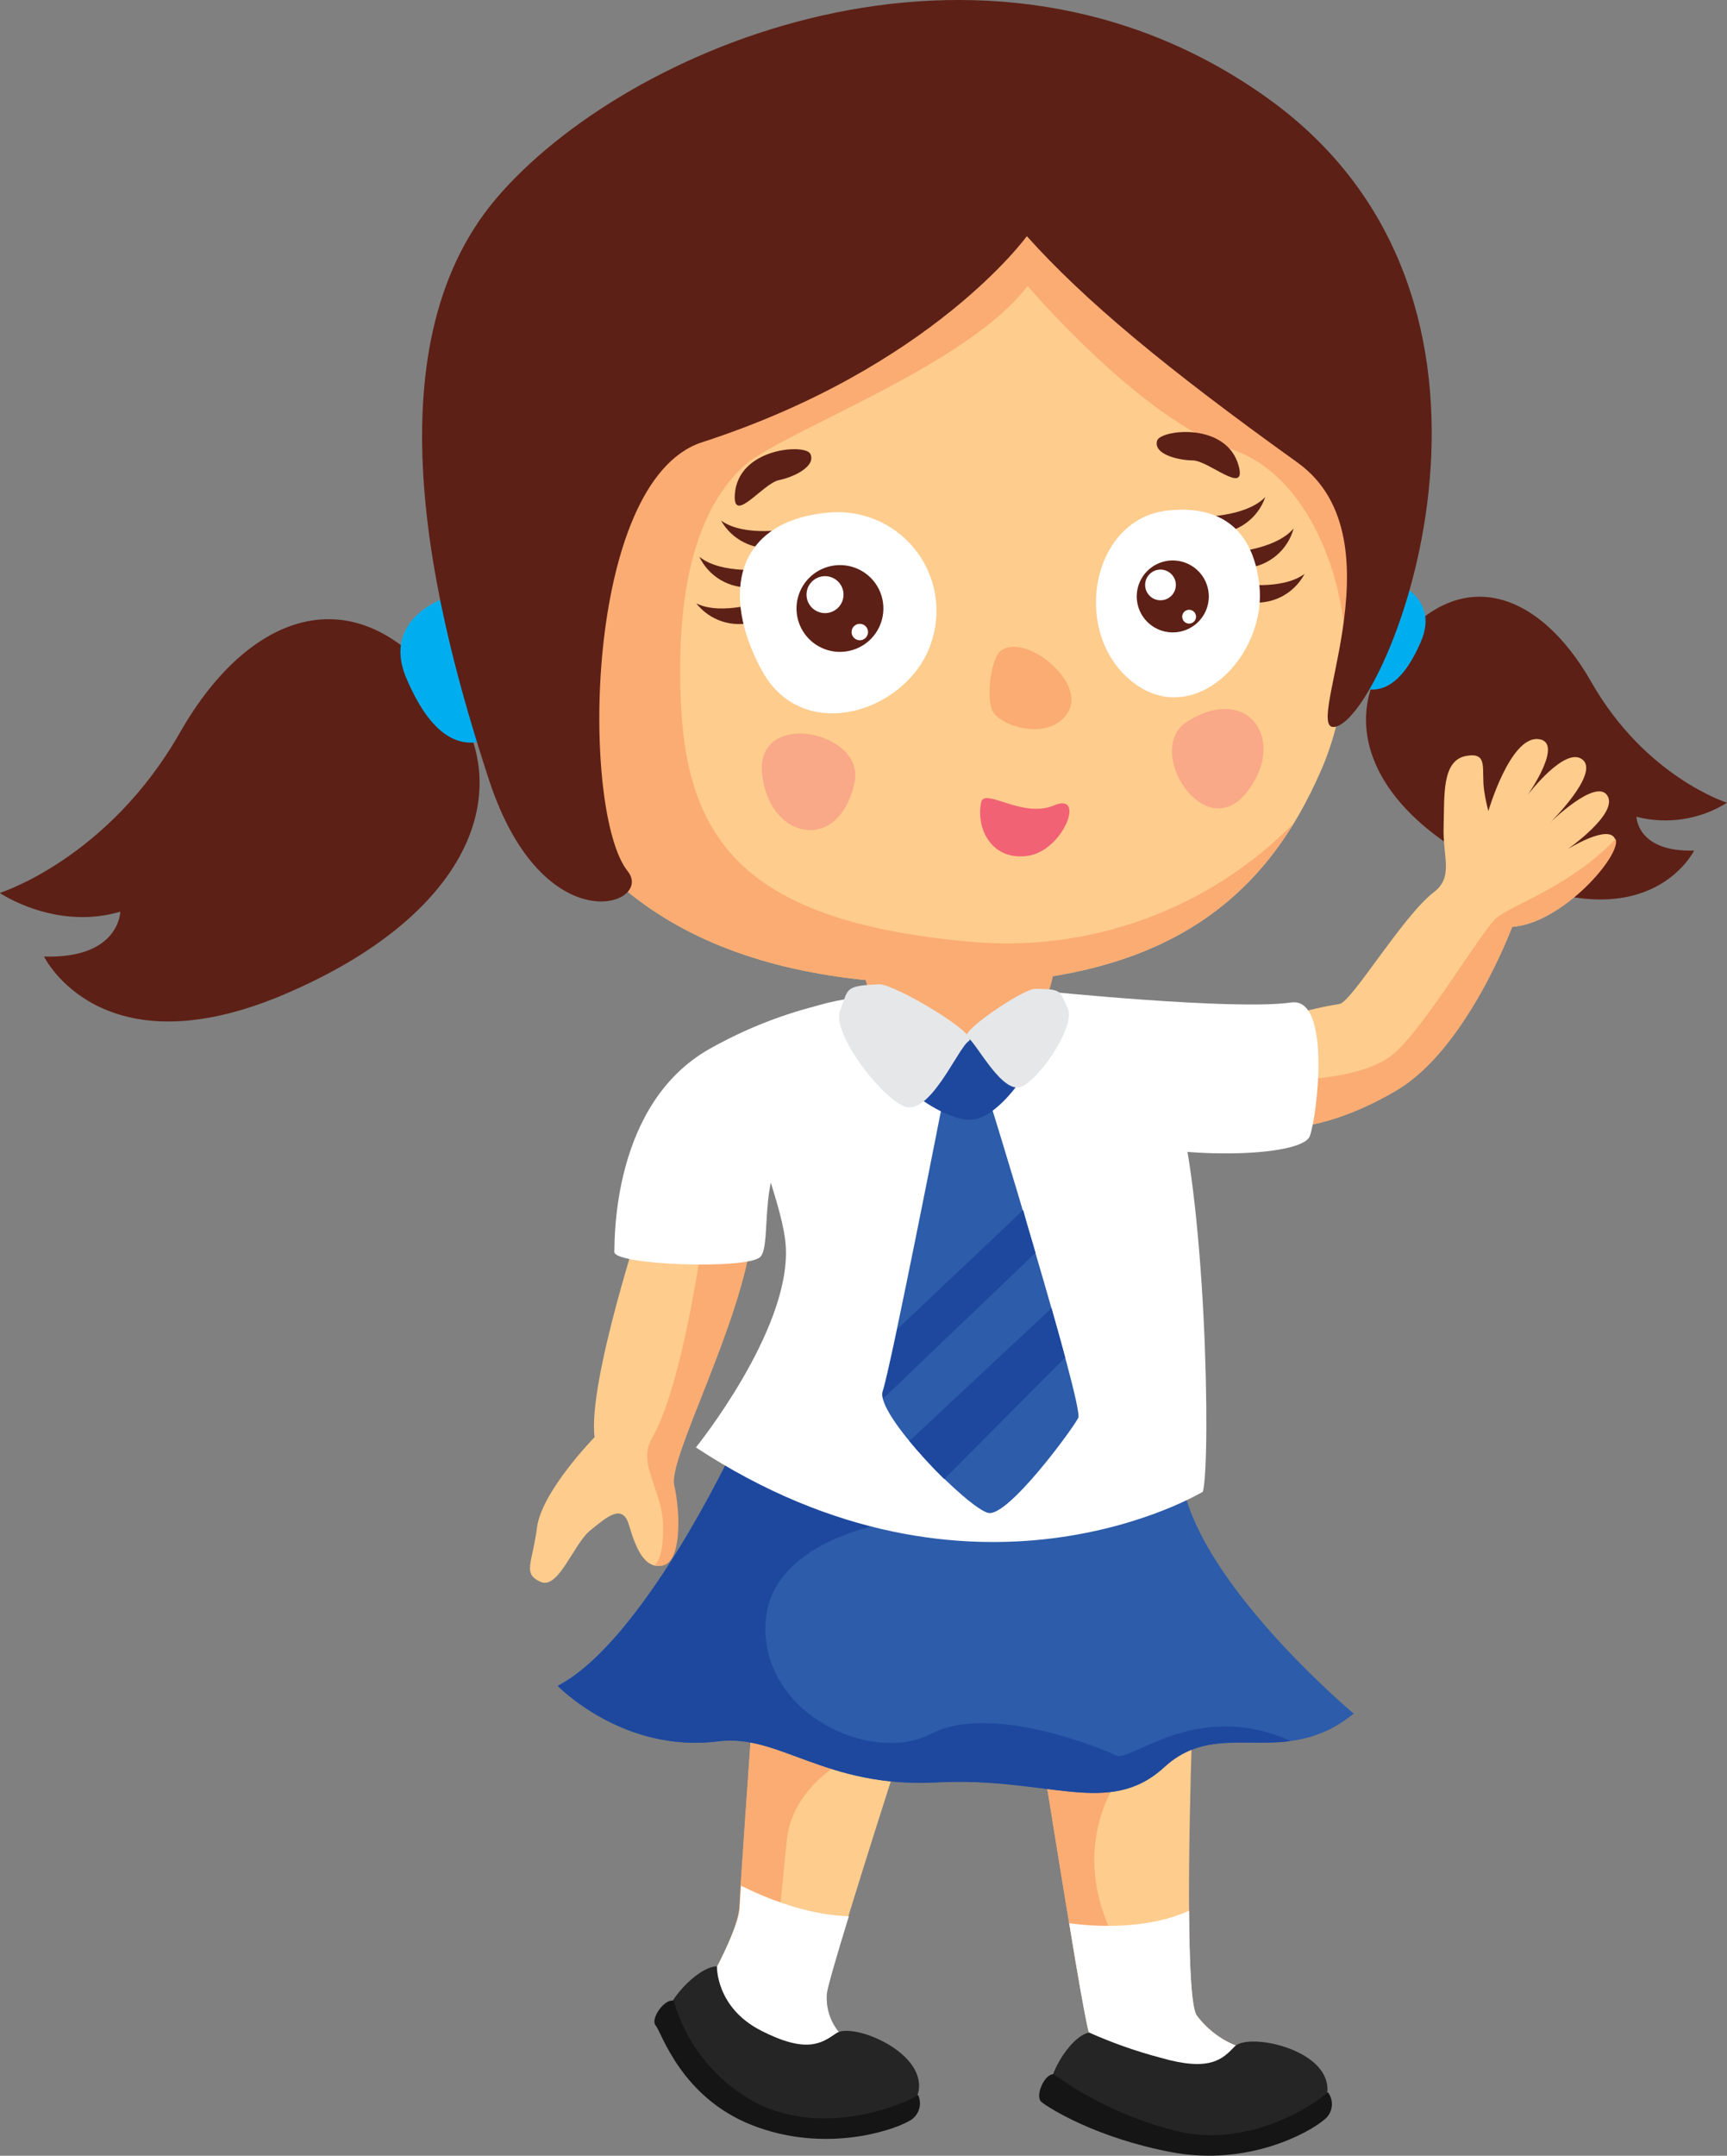 <svg width="234" height="292" viewBox="0 0 234 292" fill="none" xmlns="http://www.w3.org/2000/svg">
<rect x="0" y="0" width="234" height="292" fill="#808080" stroke="none"/>
<g clip-path="url(#clip0_9:324)">
<path d="M87.254 164.181C87.254 164.181 79.594 187.165 80.564 194.667C80.564 194.667 73.406 201.968 72.76 206.91C72.113 211.852 70.775 213.143 73.228 214.256C75.681 215.369 77.688 209.147 79.984 207.288C82.281 205.429 84.355 203.593 85.236 206.598C86.117 209.603 87.298 212.608 89.796 212.041C92.293 211.473 92.148 204.94 91.301 201.222C90.454 197.505 100.454 179.396 101.937 166.785C101.937 166.741 85.938 163.725 87.254 164.181Z" fill="#FECC8D"/>
<path d="M96.943 165.84L94.925 169.546C94.925 169.546 92.316 188 88.347 194.789C86.239 198.395 89.907 201.901 89.852 206.966C89.852 209.948 89.428 211.24 88.737 212.008C89.103 212.098 89.486 212.098 89.852 212.008C92.36 211.451 92.204 204.907 91.357 201.189C90.51 197.472 100.51 179.363 101.993 166.752L96.943 165.84Z" fill="#FAAC73"/>
<path d="M61.711 95.541C49.547 77.143 34.139 82.107 24.383 99.225C14.628 116.344 -0.033 120.952 -0.033 120.952C-0.033 120.952 7.481 126.083 16.3 123.489C16.3 123.489 16.211 129.878 5.965 129.566C5.965 129.566 13.624 145.338 38.632 134.642C63.64 123.946 69.627 107.473 61.711 95.541Z" fill="#5D2016"/>
<path d="M60.808 80.805C60.808 80.805 51.476 83.51 55.088 91.935C58.701 100.361 62.893 101.852 67.129 99.726C71.366 97.6 60.808 80.805 60.808 80.805Z" fill="#00AEEF"/>
<path d="M187.53 89.609C196.683 75.763 208.279 79.503 215.615 92.381C222.951 105.258 234 108.731 234 108.731C232.192 109.862 230.172 110.615 228.064 110.942C225.956 111.269 223.802 111.164 221.736 110.634C221.736 110.634 221.803 115.442 229.54 115.209C229.54 115.209 223.776 127.084 204.945 119.037C186.114 110.99 181.599 98.58 187.53 89.609Z" fill="#5D2016"/>
<path d="M188.232 78.512C188.232 78.512 195.245 80.549 192.536 86.882C189.827 93.215 186.638 94.339 183.472 92.759C180.305 91.178 188.232 78.512 188.232 78.512Z" fill="#00AEEF"/>
<path d="M179.112 104.089C171.442 121.898 157.215 134.742 122.898 133.161C89.171 131.614 79.773 115.509 74.354 109.499C68.936 103.488 76.093 46.958 76.093 46.958L91.446 28.326L166.146 23.518C166.146 23.518 181.197 49.963 181.755 50.865C182.312 51.766 186.749 86.392 179.112 104.089Z" fill="#FECC8D"/>
<path d="M175.31 111.491C169.61 117.291 162.68 121.742 155.03 124.517C147.38 127.293 139.204 128.322 131.104 127.53C101.748 124.825 93.196 114.463 92.271 95.53C91.346 76.598 95.883 67.582 100.845 63.075C105.806 58.567 131.104 49.551 139.231 38.733C139.231 38.733 154.584 56.764 166.77 60.815C178.956 64.867 183.026 82.452 182.122 89.665C182.056 90.243 182.234 90.455 182.58 90.41C184.988 72.725 182.223 51.566 181.755 50.865C181.152 49.963 166.146 23.518 166.146 23.518L91.446 28.326L76.093 46.958C76.093 46.958 68.936 103.488 74.354 109.499C79.773 115.509 89.171 131.614 122.898 133.161C152.243 134.508 166.882 125.315 175.31 111.491Z" fill="#FAAC73"/>
<path d="M106.999 71.623C106.999 71.623 100.912 72.825 97.701 70.51C98.419 71.786 99.504 72.818 100.816 73.473C102.127 74.127 103.605 74.375 105.059 74.183L106.999 71.623Z" fill="#5D2016"/>
<path d="M103.967 77.076C103.967 77.076 97.812 77.878 94.757 75.418C95.39 76.738 96.405 77.839 97.671 78.577C98.938 79.315 100.396 79.657 101.859 79.558L103.967 77.076Z" fill="#5D2016"/>
<path d="M103.688 81.362C103.688 81.362 97.857 83.476 94.345 81.729C95.247 82.876 96.472 83.729 97.862 84.177C99.252 84.625 100.745 84.649 102.149 84.244L103.688 81.362Z" fill="#5D2016"/>
<path d="M162.522 70.009C162.522 70.009 168.721 70.12 171.442 67.326C170.963 68.711 170.079 69.92 168.904 70.797C167.729 71.674 166.318 72.179 164.852 72.246L162.522 70.009Z" fill="#5D2016"/>
<path d="M166.514 74.85C166.514 74.85 172.713 74.561 175.277 71.589C174.891 73.002 174.088 74.267 172.973 75.218C171.857 76.168 170.481 76.762 169.022 76.921L166.514 74.85Z" fill="#5D2016"/>
<path d="M167.495 79.024C167.495 79.024 173.616 80.07 176.76 77.733C176.077 79.028 175.02 80.088 173.725 80.775C172.431 81.462 170.959 81.744 169.502 81.584L167.495 79.024Z" fill="#5D2016"/>
<path d="M158.208 69.152C147.816 70.265 145.063 85.725 153.402 92.336C161.742 98.947 171.787 88.841 170.617 79.08C169.446 69.319 162.511 68.673 158.208 69.152Z" fill="white"/>
<path d="M112.027 69.452C99.763 70.665 97.533 80.36 103.231 90.822C108.928 101.284 123.6 96.209 126.321 86.582C126.959 84.466 127.063 82.226 126.621 80.061C126.18 77.897 125.207 75.875 123.791 74.178C122.374 72.48 120.558 71.16 118.505 70.335C116.452 69.511 114.227 69.207 112.027 69.452Z" fill="white"/>
<path d="M119.687 82.118C119.747 83.278 119.461 84.43 118.866 85.428C118.27 86.426 117.392 87.226 116.342 87.726C115.292 88.226 114.116 88.404 112.965 88.237C111.813 88.071 110.737 87.568 109.872 86.791C109.006 86.014 108.391 84.999 108.104 83.873C107.816 82.748 107.869 81.562 108.256 80.467C108.643 79.371 109.347 78.415 110.278 77.718C111.209 77.022 112.326 76.616 113.488 76.553C114.262 76.51 115.036 76.619 115.767 76.876C116.498 77.132 117.171 77.531 117.747 78.048C118.324 78.565 118.792 79.191 119.124 79.89C119.457 80.588 119.648 81.346 119.687 82.118Z" fill="#5D2016"/>
<path d="M114.291 80.415C114.316 80.91 114.195 81.401 113.941 81.826C113.688 82.251 113.313 82.592 112.866 82.805C112.418 83.019 111.918 83.095 111.427 83.024C110.936 82.953 110.477 82.739 110.109 82.408C109.74 82.077 109.478 81.644 109.355 81.165C109.232 80.685 109.255 80.18 109.419 79.713C109.584 79.246 109.884 78.839 110.281 78.542C110.677 78.245 111.153 78.072 111.648 78.045C111.978 78.027 112.308 78.074 112.619 78.183C112.93 78.293 113.217 78.463 113.462 78.683C113.708 78.903 113.907 79.169 114.049 79.467C114.192 79.764 114.274 80.087 114.291 80.415Z" fill="white"/>
<path d="M117.613 85.613C117.613 85.83 117.549 86.042 117.429 86.223C117.31 86.404 117.14 86.546 116.941 86.632C116.742 86.718 116.522 86.744 116.308 86.707C116.094 86.67 115.896 86.572 115.737 86.424C115.578 86.276 115.466 86.085 115.415 85.874C115.364 85.664 115.375 85.443 115.447 85.239C115.52 85.034 115.651 84.856 115.823 84.725C115.996 84.593 116.204 84.516 116.42 84.5C116.573 84.49 116.726 84.51 116.871 84.562C117.015 84.613 117.148 84.693 117.26 84.797C117.371 84.902 117.461 85.028 117.522 85.169C117.582 85.309 117.614 85.46 117.613 85.613Z" fill="white"/>
<path d="M163.782 80.527C163.834 81.489 163.598 82.446 163.105 83.275C162.612 84.104 161.884 84.768 161.013 85.184C160.142 85.6 159.167 85.749 158.211 85.612C157.255 85.475 156.361 85.058 155.643 84.414C154.924 83.77 154.413 82.927 154.174 81.993C153.935 81.059 153.979 80.075 154.3 79.166C154.621 78.257 155.205 77.463 155.978 76.885C156.751 76.307 157.678 75.971 158.642 75.919C159.935 75.852 161.202 76.299 162.166 77.163C163.129 78.027 163.71 79.236 163.782 80.527Z" fill="#5D2016"/>
<path d="M159.322 79.113C159.346 79.523 159.247 79.93 159.039 80.284C158.831 80.638 158.523 80.923 158.153 81.102C157.783 81.282 157.369 81.348 156.961 81.293C156.554 81.238 156.172 81.064 155.864 80.793C155.555 80.522 155.334 80.166 155.227 79.769C155.121 79.373 155.134 78.954 155.265 78.565C155.397 78.177 155.64 77.835 155.965 77.584C156.29 77.333 156.683 77.184 157.093 77.154C157.368 77.136 157.644 77.173 157.906 77.261C158.167 77.35 158.408 77.49 158.615 77.671C158.822 77.853 158.991 78.075 159.113 78.322C159.234 78.569 159.305 78.838 159.322 79.113Z" fill="white"/>
<path d="M162.054 83.476C162.065 83.661 162.02 83.845 161.926 84.005C161.832 84.165 161.693 84.293 161.525 84.373C161.358 84.454 161.171 84.483 160.987 84.457C160.803 84.43 160.632 84.35 160.494 84.227C160.355 84.103 160.257 83.941 160.212 83.761C160.166 83.582 160.174 83.393 160.237 83.218C160.299 83.043 160.411 82.891 160.56 82.781C160.709 82.67 160.888 82.606 161.073 82.597C161.32 82.585 161.561 82.671 161.745 82.835C161.929 83 162.04 83.23 162.054 83.476Z" fill="white"/>
<path d="M109.786 61.461C109.084 60.081 99.942 60.648 99.563 67.026C99.317 71.077 103.398 65.468 105.539 65.034C107.679 64.599 110.623 63.097 109.786 61.461Z" fill="#5D2016"/>
<path d="M156.781 59.691C157.204 58.211 166.291 57.053 167.863 63.208C168.866 67.137 163.793 62.396 161.608 62.362C159.423 62.329 156.256 61.461 156.781 59.691Z" fill="#5D2016"/>
<path d="M132.932 108.697C133.345 106.583 138.507 110.923 142.833 109.087C147.159 107.25 144.082 115.209 139.287 115.921C134.493 116.633 132.219 112.415 132.932 108.697Z" fill="#F16275"/>
<path d="M135.485 88.251C138.574 85.502 147.136 92.158 144.762 96.376C142.387 100.594 135.162 98.402 134.382 96.064C133.601 93.727 134.449 89.164 135.485 88.251Z" fill="#FAAC73"/>
<path d="M160.861 97.745C154.918 101.496 163.091 114.44 168.81 107.462C174.53 100.483 169.256 92.447 160.861 97.745Z" fill="#F9A987"/>
<path d="M115.796 105.926C117.234 99.058 102.294 95.909 103.264 104.868C104.234 113.828 113.767 115.642 115.796 105.926Z" fill="#F9A987"/>
<path d="M139.131 31.988C139.131 31.988 126.298 49.796 95.136 59.903C79.048 65.089 78.691 110.066 85.046 118.002C88.714 122.576 73.596 128.019 66.26 105.647C58.924 83.276 49.759 47.548 67.174 26.957C84.589 6.366 133.166 -14.224 171.665 13.234C210.163 40.692 188.79 95.174 181.298 98.324C175.489 100.772 190.563 73.225 175.79 62.641C157.918 49.83 146.925 40.681 139.131 31.988Z" fill="#5D2016"/>
<path d="M173.27 138.014C175.95 137.118 178.698 136.441 181.487 135.989C183.148 135.733 190.039 124.102 194.286 120.84C196.996 118.759 195.468 116.121 195.602 111.936C195.736 107.751 195.323 102.965 198.69 102.387C201.768 101.841 200.653 104.279 201.11 107.184C201.245 108.084 201.431 108.976 201.667 109.855C201.667 109.855 204.588 99.838 208.357 100.105C212.125 100.372 206.997 107.673 206.997 107.673C206.997 107.673 212.058 100.995 214.422 102.887C216.786 104.78 210.051 111.402 210.051 111.402C210.051 111.402 216.228 105.336 217.789 107.762C219.35 110.189 212.393 115.03 212.393 115.03C212.393 115.03 217.967 111.547 218.837 113.65C219.707 115.754 211.635 125.114 204.845 125.548C204.845 125.548 198.757 142.043 189.236 147.664C179.714 153.285 173.259 152.828 173.259 152.828L173.27 138.014Z" fill="#FECC8D"/>
<path d="M188.589 142.934C184.375 146.273 175.043 146.273 175.043 146.273L173.326 152.216V152.817C173.326 152.817 179.826 153.285 189.303 147.653C198.78 142.021 204.912 125.537 204.912 125.537C211.702 125.103 219.796 115.754 218.904 113.639C212.761 120.083 204.878 122.543 202.771 124.335C200.664 126.127 192.804 139.628 188.589 142.934Z" fill="#FAAC73"/>
<path d="M116.487 130.501C116.487 130.501 118.293 134.675 117.836 137.179C117.379 139.684 134.036 142.232 134.036 142.232L140.647 138.159C140.647 138.159 143.045 132.594 142.732 131.024C142.42 129.455 116.487 130.501 116.487 130.501Z" fill="#FAAC73"/>
<path d="M141.294 134.241C141.294 134.241 167.183 136.901 174.965 135.788C180.361 135.02 178.521 150.981 177.473 153.886C176.425 156.791 159.077 157.225 149.388 153.886C139.7 150.547 141.294 134.241 141.294 134.241Z" fill="white"/>
<path d="M120.858 134.742C120.858 134.742 109.374 134.619 96.173 142.054C82.972 149.489 83.296 167.765 83.24 169.568C83.184 171.371 101.235 171.994 103.008 170.258C104.78 168.522 102.238 157.147 108.46 153.986C114.681 150.825 120.311 136.467 120.858 134.742Z" fill="white"/>
<path d="M141.205 237.829C141.205 237.829 146.501 271.342 147.527 275.305C148.552 279.267 162.589 283.207 162.589 283.207L168.298 278.443L167.852 277.23C165.567 276.401 163.578 274.918 162.132 272.967C160.281 270.051 161.497 235.214 161.497 235.214L141.205 237.829Z" fill="#FECC8D"/>
<path d="M151.317 263.273C143.513 248.57 153.146 238.787 153.146 238.787L151.741 236.561L141.205 237.918C141.205 237.918 144.628 259.578 146.501 270.129C151.195 271.665 155.844 271.81 151.317 263.273Z" fill="#FAAC73"/>
<path d="M121.638 238.353C121.638 238.353 112.317 267.291 111.983 270.018C111.868 271.314 112.103 272.617 112.664 273.791C113.225 274.966 114.091 275.969 115.171 276.696C117.089 277.887 110.322 282.617 110.322 282.617L95.828 271.487L94.947 268.749L97.177 266.334C97.177 266.334 100.12 260.769 100.209 258.331C100.298 255.894 101.737 235.615 101.737 235.615L121.638 238.353Z" fill="#FECC8D"/>
<path d="M115.785 237.551L101.703 235.615C101.703 235.615 100.265 255.86 100.176 258.331C100.098 259.192 99.903 260.038 99.596 260.847L105.115 263.696C105.115 263.696 105.84 257.185 106.598 249.316C107.356 241.447 115.796 237.685 115.796 237.685L115.785 237.551Z" fill="#FAAC73"/>
<path d="M99.15 196.681C99.15 196.681 87.008 222.414 75.569 228.335C75.569 228.335 84.4 237.495 97.299 235.848C105.639 234.791 111.793 242.215 126.912 241.413C142.03 240.612 150.202 246.288 157.773 239.332C165.343 232.376 173.883 239.888 183.416 232.108C183.416 232.108 162.043 214.222 160.092 200.176L99.15 196.681Z" fill="#2C5CAA"/>
<path d="M115.227 276.674C114.147 275.947 113.281 274.944 112.72 273.769C112.159 272.595 111.924 271.292 112.039 269.996C112.161 269.039 113.432 264.709 115.016 259.556C109.441 259.411 103.788 257.107 100.399 255.426C100.31 256.829 100.243 257.864 100.232 258.309C100.142 260.791 97.199 266.312 97.199 266.312L94.969 268.727L95.85 271.465L110.344 282.595C110.344 282.595 117.089 277.865 115.227 276.674Z" fill="white"/>
<path d="M162.132 272.967C161.407 271.854 161.151 265.755 161.117 258.81C155.543 261.325 148.731 261.036 144.873 260.502C145.988 267.458 147.103 273.724 147.527 275.305C148.563 279.267 162.589 283.207 162.589 283.207L168.298 278.443L167.852 277.23C165.567 276.401 163.578 274.918 162.132 272.967Z" fill="white"/>
<path d="M97.143 266.334C97.143 266.334 96.954 271.899 103.119 275.049C109.285 278.199 111.303 276.785 113.31 275.405C115.317 274.025 123.645 277.208 124.459 281.76C125.273 286.312 119.13 288.104 107.958 287.715C96.787 287.325 90.521 275.872 90.209 273.691C89.896 271.509 94.401 266.412 97.143 266.334Z" fill="#252525"/>
<path d="M91.29 271.02C92.138 274.013 93.595 276.8 95.571 279.205C97.547 281.611 99.999 283.583 102.774 284.999C112.028 289.451 122.586 284.999 124.392 283.753C124.543 284.073 124.629 284.419 124.646 284.773C124.662 285.126 124.609 285.479 124.489 285.812C124.369 286.145 124.184 286.451 123.946 286.712C123.707 286.974 123.419 287.186 123.099 287.337C120.69 288.694 111.57 291.644 101.915 287.86C92.26 284.075 89.651 275.305 88.848 274.37C88.046 273.435 90.13 270.608 91.29 271.02Z" fill="#151515"/>
<path d="M147.56 275.305C150.692 276.704 153.932 277.847 157.249 278.722C163.938 280.647 165.633 278.933 167.283 277.208C168.933 275.483 177.786 277.097 179.547 281.415C181.309 285.734 175.701 288.605 164.674 290.264C153.648 291.922 143.1 285.878 142.32 283.819C141.54 281.76 144.851 275.883 147.56 275.305Z" fill="#252525"/>
<path d="M142.799 280.97C147.689 284.472 153.185 287.042 159.01 288.55C169.045 291.265 178.41 284.899 179.915 283.385C180.129 283.663 180.286 283.981 180.377 284.32C180.467 284.658 180.49 285.012 180.443 285.359C180.397 285.707 180.282 286.042 180.105 286.345C179.928 286.648 179.693 286.913 179.413 287.125C177.351 288.906 169.045 293.458 158.765 291.521C148.485 289.585 142.041 285.489 141.105 284.71C140.168 283.931 141.573 280.781 142.799 280.97Z" fill="#151515"/>
<path d="M174.519 235.659C161.998 230.261 153.146 238.753 151.228 237.785C149.31 236.817 134.181 230.65 126.165 234.846C118.148 239.043 103.286 232.253 103.71 220.088C104.134 207.923 122.285 205.908 122.285 205.908L117.524 197.75L99.15 196.703C99.15 196.703 87.008 222.436 75.569 228.358C75.569 228.358 84.4 237.518 97.299 235.87C105.639 234.813 111.793 242.237 126.912 241.436C142.03 240.634 150.202 246.311 157.773 239.354C162.979 234.568 168.643 236.627 174.786 235.848L174.519 235.659Z" fill="#1E489E"/>
<path d="M120.858 134.742C120.858 134.742 122.642 139.762 132.386 140.552C142.13 141.342 140.726 134.241 140.726 134.241C140.726 134.241 154.584 134.553 159.01 147.786C163.437 161.02 164.094 198.028 162.98 202.057C162.98 202.057 132.029 220.823 94.289 196.058C94.289 196.058 107.055 180.264 106.475 168.967C105.895 157.67 89.584 135.899 120.858 134.742Z" fill="white"/>
<path d="M127.826 148.788C127.826 148.788 120.679 185.306 119.598 188.423C118.516 191.539 131.26 204.394 133.924 204.929C136.589 205.463 145.319 193.598 146.099 192.051C146.88 190.504 133.713 147.864 133.713 147.864L127.826 148.788Z" fill="#2C5CAA"/>
<path d="M124.147 148.443C124.147 148.443 128.662 151.982 131.851 151.637C135.039 151.292 138.395 146.228 138.395 146.228L134.181 140.897C134.181 140.897 133.724 139.973 130.033 140.752C126.343 141.531 122.329 145.215 124.147 148.443Z" fill="#1E489E"/>
<path d="M142.476 177.192L123.221 195.19C124.698 196.992 126.272 198.713 127.937 200.343L144.327 183.882C143.78 181.834 143.156 179.585 142.476 177.192Z" fill="#1E489E"/>
<path d="M138.641 163.903L121.582 180.03C120.668 184.327 119.943 187.588 119.653 188.423C119.561 188.758 119.561 189.112 119.653 189.447L140.302 169.691C139.755 167.732 139.142 165.839 138.641 163.903Z" fill="#1E489E"/>
<path d="M119.152 133.328C114.257 133.506 115.004 133.974 113.834 136.845C112.663 139.717 118.817 148.042 122.34 149.79C125.864 151.537 129.788 141.943 131.26 141.019C132.732 140.095 121.125 133.25 119.152 133.328Z" fill="#E6E7E8"/>
<path d="M140.202 133.94C144.081 133.94 143.546 134.297 144.661 136.534C145.776 138.771 141.316 145.583 138.618 147.107C135.92 148.632 132.297 141.175 131.081 140.496C129.866 139.817 138.641 133.963 140.202 133.94Z" fill="#E6E7E8"/>
</g>
<defs>
<clipPath id="clip0_9:324">
<rect width="234" height="292" fill="white"/>
</clipPath>
</defs>
</svg>
